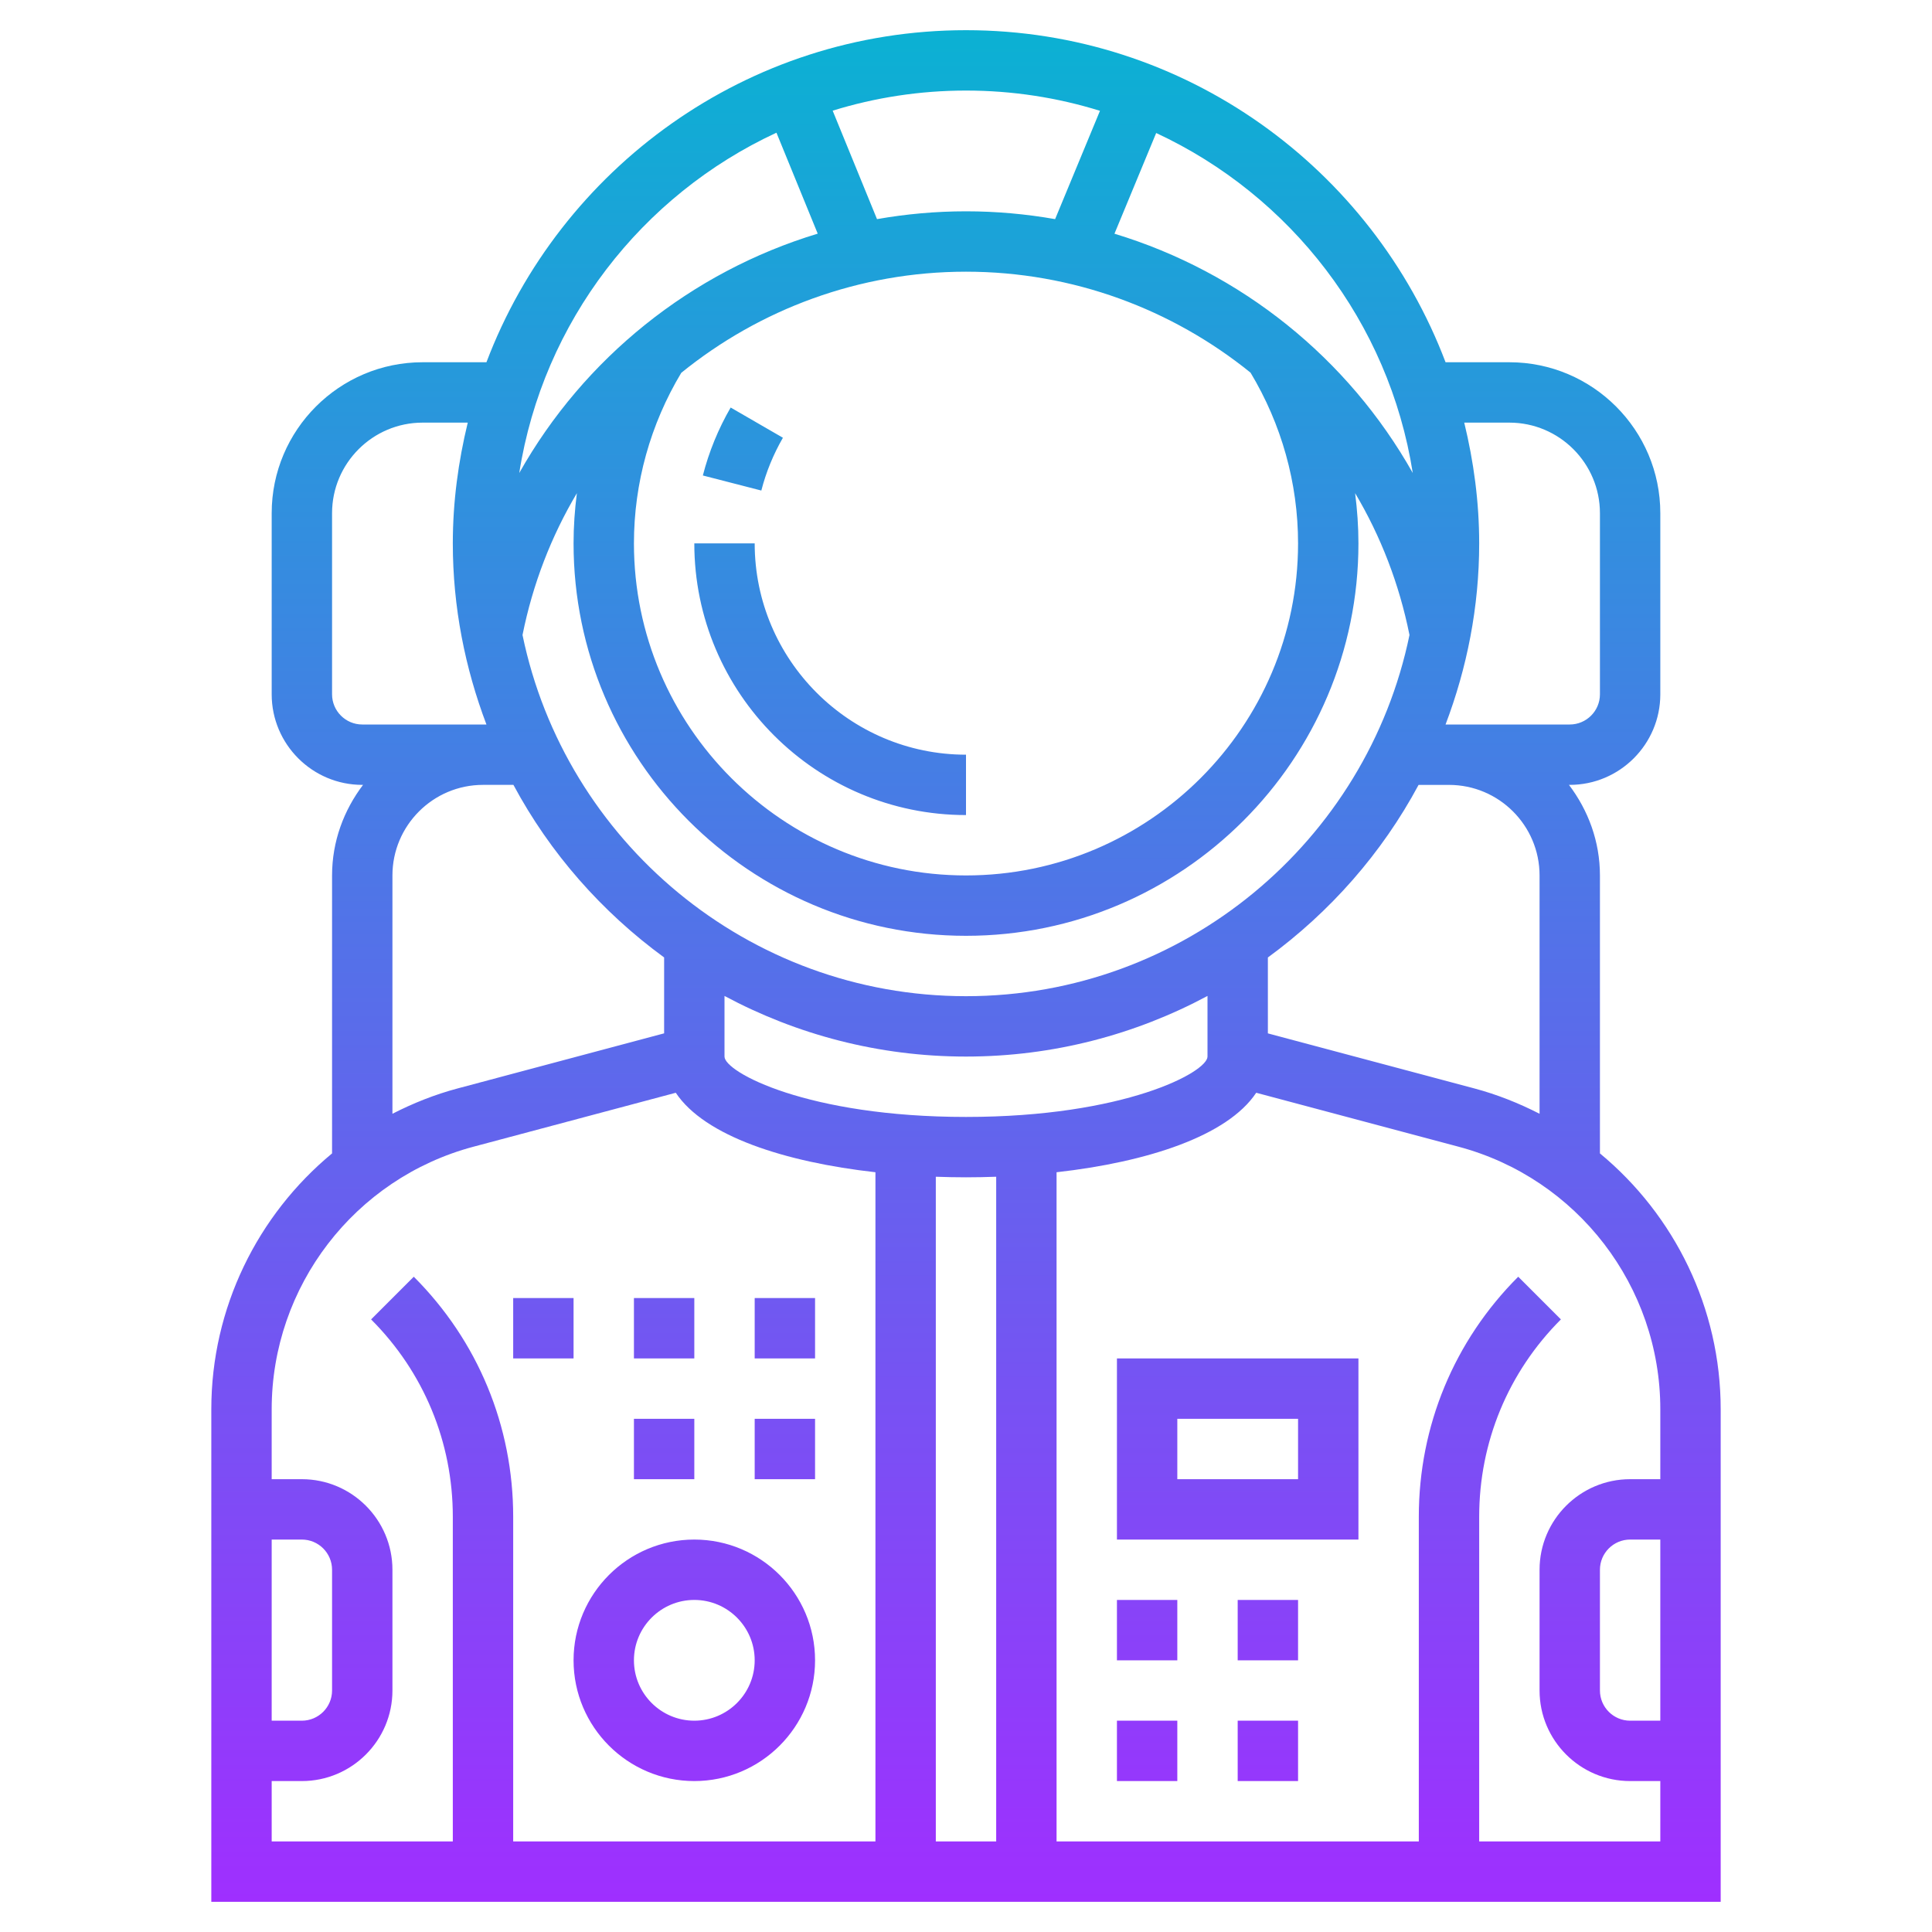 <svg id="Layer_5" enable-background="new 0 0 64 64" height="512" viewBox="0 0 64 64" width="512" xmlns="http://www.w3.org/2000/svg" xmlns:xlink="http://www.w3.org/1999/xlink"><linearGradient id="SVGID_1_" gradientUnits="userSpaceOnUse" x1="32" x2="32" y1="63" y2="1"><stop offset="0" stop-color="#9f2fff"/><stop offset="1" stop-color="#0bb1d3"/></linearGradient><path d="m57 46.683c0-3.355-1.531-6.431-4-8.475v-9.208c0-1.13-.391-2.162-1.026-3h.026c1.654 0 3-1.346 3-3v-6c0-2.757-2.243-5-5-5h-2.114c-2.433-6.417-8.626-11-15.886-11s-13.453 4.583-15.886 11h-2.114c-2.757 0-5 2.243-5 5v6c0 1.654 1.346 3 3 3h.026c-.635.838-1.026 1.87-1.026 3v9.208c-2.469 2.044-4 5.119-4 8.475v16.317h50zm-6-17.683v7.895c-.682-.349-1.403-.638-2.166-.841l-6.834-1.822v-2.514c2.061-1.507 3.779-3.454 4.992-5.717h1.008c1.654-.001 3 1.345 3 2.999zm-19 10c.332 0 .666-.007 1-.019v22.019h-2v-22.019c.334.012.668.019 1 .019zm0-2c-5.25 0-8-1.486-8-2v-2.008c2.386 1.278 5.109 2.008 8 2.008s5.614-.73 8-2.008v2.008c0 .514-2.75 2-8 2zm-14.691-15.965c.34-1.694.955-3.276 1.801-4.698-.071.55-.11 1.104-.11 1.663 0 7.168 5.832 13 13 13s13-5.832 13-13c0-.559-.04-1.114-.11-1.664.846 1.422 1.461 3.005 1.801 4.699-1.408 6.821-7.46 11.965-14.691 11.965s-13.283-5.144-14.691-11.965zm14.691-12.035c3.538 0 6.831 1.245 9.426 3.345 1.025 1.705 1.574 3.654 1.574 5.655 0 6.065-4.935 11-11 11s-11-4.935-11-11c0-1.998.546-3.948 1.568-5.65 2.596-2.104 5.891-3.35 9.432-3.35zm18 5c1.654 0 3 1.346 3 3v6c0 .551-.449 1-1 1h-4-.114c.708-1.869 1.114-3.886 1.114-6 0-1.38-.183-2.715-.495-4zm-3.2 1.669c-2.143-3.806-5.689-6.656-9.882-7.927l1.382-3.336c4.451 2.071 7.713 6.255 8.5 11.263zm-10.362-11.998-1.486 3.588c-.961-.169-1.948-.259-2.952-.259-1.003 0-1.988.09-2.948.259l-1.469-3.593c1.397-.432 2.88-.666 4.417-.666 1.545 0 3.035.235 4.438.671zm-10.717.725 1.367 3.344c-4.195 1.27-7.743 4.121-9.887 7.929.787-5.015 4.058-9.205 8.52-11.273zm-14.721 18.604v-6c0-1.654 1.346-3 3-3h1.495c-.312 1.285-.495 2.62-.495 4 0 2.114.406 4.131 1.114 6h-.114-4c-.551 0-1-.449-1-1zm2 6c0-1.654 1.346-3 3-3h1.008c1.213 2.264 2.931 4.211 4.992 5.717v2.514l-6.834 1.823c-.763.203-1.484.492-2.166.841zm-4 22h1c.551 0 1 .449 1 1v4c0 .551-.449 1-1 1h-1zm0 8h1c1.654 0 3-1.346 3-3v-4c0-1.654-1.346-3-3-3h-1v-2.317c0-4.071 2.748-7.647 6.681-8.696l6.705-1.788c.957 1.44 3.623 2.297 6.614 2.633v22.168h-12v-10.757c0-3.003-1.169-5.826-3.293-7.95l-1.414 1.414c1.746 1.746 2.707 4.067 2.707 6.536v10.757h-6zm40 2v-10.757c0-2.469.961-4.79 2.707-6.536l-1.414-1.414c-2.124 2.124-3.293 4.947-3.293 7.95v10.757h-12v-22.168c2.991-.336 5.656-1.194 6.614-2.633l6.705 1.788c3.933 1.049 6.681 4.625 6.681 8.696v2.317h-1c-1.654 0-3 1.346-3 3v4c0 1.654 1.346 3 3 3h1v2zm6-10v6h-1c-.551 0-1-.449-1-1v-4c0-.551.449-1 1-1zm-18 0h8v-6h-8zm2-4h4v2h-4zm-16 12c2.206 0 4-1.794 4-4s-1.794-4-4-4-4 1.794-4 4 1.794 4 4 4zm0-6c1.103 0 2 .897 2 2s-.897 2-2 2-2-.897-2-2 .897-2 2-2zm0-8h-2v-2h2zm-4 0h-2v-2h2zm8 0h-2v-2h2zm-4 4h-2v-2h2zm4 0h-2v-2h2zm10 4h2v2h-2zm4 0h2v2h-2zm0 4h2v2h-2zm-4 0h2v2h-2zm-11.78-40.75-1.937-.499c.202-.787.512-1.544.921-2.251l1.731 1.001c-.316.549-.558 1.137-.715 1.749zm-.22 1.75c0 3.86 3.14 7 7 7v2c-4.962 0-9-4.038-9-9z" fill="url(#SVGID_1_)"/></svg>